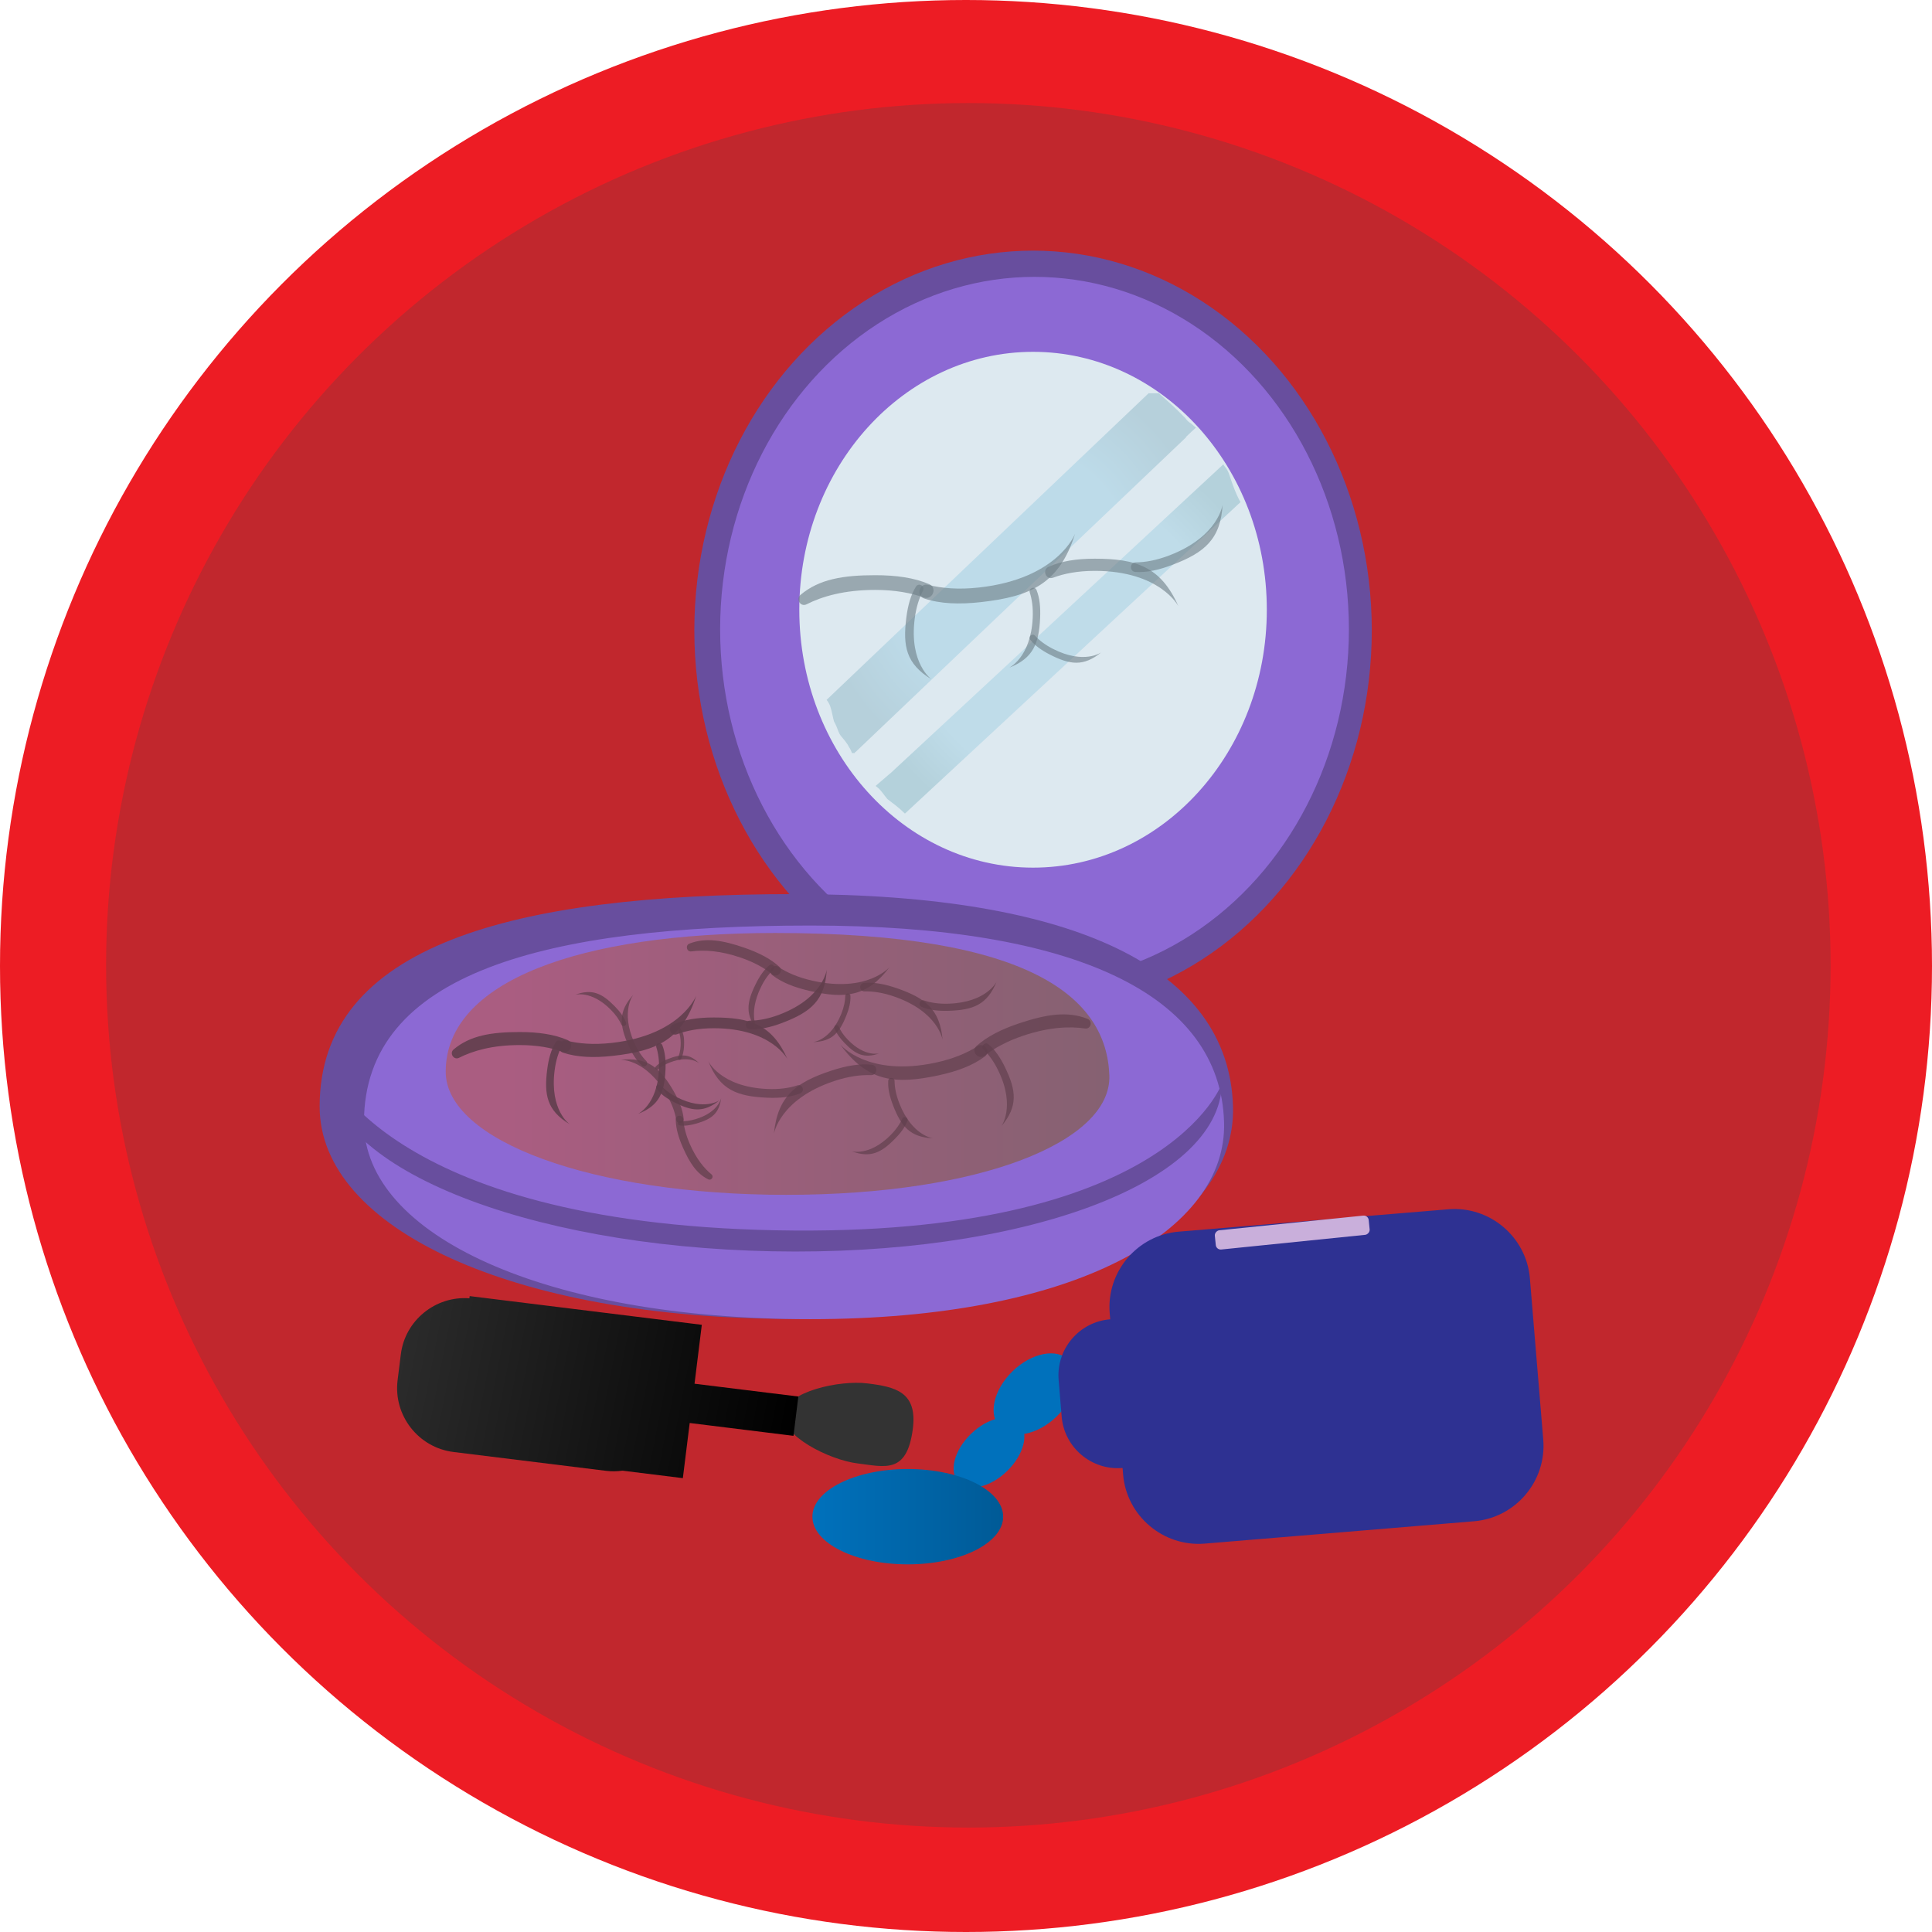 <?xml version="1.0" encoding="UTF-8"?>
<svg id="Layer_1" data-name="Layer 1" xmlns="http://www.w3.org/2000/svg" xmlns:xlink="http://www.w3.org/1999/xlink" viewBox="0 0 584 584">
  <defs>
    <style>
      .cls-1 {
        fill: #c9afdb;
      }

      .cls-1, .cls-2, .cls-3, .cls-4, .cls-5, .cls-6, .cls-7, .cls-8, .cls-9, .cls-10, .cls-11, .cls-12, .cls-13, .cls-14, .cls-15, .cls-16, .cls-17, .cls-18, .cls-19, .cls-20 {
        stroke-width: 0px;
      }

      .cls-2 {
        fill: #c1272d;
      }

      .cls-3, .cls-12 {
        fill: #0071bc;
      }

      .cls-4 {
        fill: #ed1c24;
      }

      .cls-5 {
        opacity: .7;
      }

      .cls-5, .cls-8, .cls-11 {
        fill: #613f4d;
      }

      .cls-6 {
        fill: #684e9e;
      }

      .cls-7 {
        fill: #2e3192;
        filter: url(#drop-shadow-3);
      }

      .cls-8 {
        opacity: .75;
      }

      .cls-9 {
        fill: #333;
      }

      .cls-10 {
        fill: url(#linear-gradient);
      }

      .cls-10, .cls-11 {
        opacity: .9;
      }

      .cls-12 {
        filter: url(#drop-shadow-1);
      }

      .cls-13 {
        fill: url(#linear-gradient-2);
      }

      .cls-14 {
        fill: url(#radial-gradient-2);
      }

      .cls-15 {
        filter: url(#drop-shadow-2);
      }

      .cls-15, .cls-19 {
        fill: #8c69d4;
      }

      .cls-16 {
        fill: url(#linear-gradient-3);
      }

      .cls-17 {
        fill: #6c7d85;
        opacity: .6;
      }

      .cls-18 {
        fill: url(#radial-gradient);
      }

      .cls-20 {
        fill: url(#linear-gradient-4);
      }
    </style>
    <filter id="drop-shadow-1" filterUnits="userSpaceOnUse">
      <feOffset dx="6" dy="6"/>
      <feGaussianBlur result="blur" stdDeviation="15"/>
      <feFlood flood-color="#000" flood-opacity=".4"/>
      <feComposite in2="blur" operator="in"/>
      <feComposite in="SourceGraphic"/>
    </filter>
    <filter id="drop-shadow-2" filterUnits="userSpaceOnUse">
      <feOffset dx="6" dy="6"/>
      <feGaussianBlur result="blur-2" stdDeviation="15"/>
      <feFlood flood-color="#000" flood-opacity=".4"/>
      <feComposite in2="blur-2" operator="in"/>
      <feComposite in="SourceGraphic"/>
    </filter>
    <linearGradient id="linear-gradient" x1="134.73" y1="321.6" x2="335.34" y2="321.6" gradientUnits="userSpaceOnUse">
      <stop offset=".1" stop-color="#ad5c78"/>
      <stop offset="1" stop-color="#856167"/>
    </linearGradient>
    <linearGradient id="linear-gradient-2" x1="215.57" y1="117.49" x2="76.8" y2="21.6" gradientUnits="userSpaceOnUse">
      <stop offset=".12" stop-color="#dde9f0"/>
      <stop offset="1" stop-color="#cfe5f0"/>
    </linearGradient>
    <radialGradient id="radial-gradient" cx="320.39" cy="173.62" fx="320.39" fy="173.62" r="62.59" gradientTransform="translate(-.02 3.49) rotate(-.76) scale(.95 1) skewX(-.08)" gradientUnits="userSpaceOnUse">
      <stop offset=".61" stop-color="#bddbe9"/>
      <stop offset="1" stop-color="#b6d0db"/>
    </radialGradient>
    <radialGradient id="radial-gradient-2" cx="274.26" cy="185.87" fx="274.26" fy="185.87" r="54.02" gradientTransform="translate(2.16 -10.95) rotate(-1.11) scale(1.15 1.13) skewX(.04)" gradientUnits="userSpaceOnUse">
      <stop offset=".72" stop-color="#bfdce9"/>
      <stop offset="1" stop-color="#b4d1db"/>
    </radialGradient>
    <linearGradient id="linear-gradient-3" x1="166.84" y1="242.59" x2="286.76" y2="224.61" gradientTransform="translate(44.92 124.91) rotate(19.52)" gradientUnits="userSpaceOnUse">
      <stop offset="0" stop-color="#2b2b2b"/>
      <stop offset="1" stop-color="#000"/>
    </linearGradient>
    <linearGradient id="linear-gradient-4" x1="245.58" y1="458.46" x2="303.23" y2="458.46" gradientUnits="userSpaceOnUse">
      <stop offset="0" stop-color="#0071bc"/>
      <stop offset="1" stop-color="#005a96"/>
    </linearGradient>
    <filter id="drop-shadow-3" filterUnits="userSpaceOnUse">
      <feOffset dx="4" dy="9"/>
      <feGaussianBlur result="blur-3" stdDeviation="12"/>
      <feFlood flood-color="#000" flood-opacity=".7"/>
      <feComposite in2="blur-3" operator="in"/>
      <feComposite in="SourceGraphic"/>
    </filter>
  </defs>
  <ellipse class="cls-12" cx="279" cy="459.72" rx="24.23" ry="11.4"/>
  <circle class="cls-4" cx="292" cy="292" r="292"/>
  <circle class="cls-2" cx="292.71" cy="291.79" r="260.64"/>
  <ellipse class="cls-6" cx="312.27" cy="190.55" rx="102.39" ry="114.79"/>
  <ellipse class="cls-19" cx="312.71" cy="190.22" rx="95.03" ry="106.53"/>
  <path class="cls-6" d="m240,398.69c-85.08,0-143.38-27.35-143.38-64.21,0-48.75,58.3-64.21,143.38-64.21s131.54,22.59,132.71,64.21c1,35.45-47.63,64.21-132.71,64.21Z"/>
  <path class="cls-15" d="m239.04,392.75c-80.12,0-135.02-25.34-135.02-59.49,0-45.17,54.9-59.49,135.02-59.49s123.87,20.93,124.97,59.49c.94,32.84-44.85,59.49-124.97,59.49Z"/>
  <path class="cls-10" d="m237.63,361.17c-59,0-102.9-16.48-102.9-37.22,0-27.42,40.61-41.93,99.61-41.93,77.47,0,100.18,19.66,100.99,43.07.69,19.94-38.71,36.08-97.7,36.08Z"/>
  <ellipse class="cls-13" cx="312.27" cy="184.31" rx="70.66" ry="77.96"/>
  <path class="cls-6" d="m369.38,327.44s-16.21,46.81-134.9,44.45c-118.7-2.36-136.07-49.85-136.07-49.85-.61,30.62,60.15,54.71,134.97,56.2,74.83,1.49,135.38-20.18,135.99-50.8Z"/>
  <path class="cls-18" d="m358.54,132.03l1.68-1.6,1.28-1.16c-.52-.42-1.03-.85-1.53-1.3-.69-.4-1.25-.94-1.67-1.58-.71-.7-1.41-1.41-2.11-2.12-1.87-1.9-3.96-3.56-5.89-5.4h-3.01l-.04-.05-.05.05-97.34,92.68c.48.59.86,1.26,1.11,1.98.52,1.48.7,3.05,1.13,4.55.56.97.97,2.02,1.36,3.07.07.19.22.51.28.64.13.21.32.5.4.62.17.2.47.55.51.6.51.62,1.04,1.25,1.48,1.92.19.29.36.59.51.91.39.53.67,1.14.87,1.79h.87s.05-.3.05-.3l.08.09,100.09-95.3-.06-.07v.1h-.12l.11-.11h0Z"/>
  <path class="cls-14" d="m265.38,238.12c1.11.98,1.85,2.23,2.79,3.34.03.04.05.06.08.09.06.05.14.11.23.18.67.54,1.38,1.03,2.05,1.56,1.08.84,2.07,1.72,3.01,2.64l101.46-94.17c-.17-.24-.34-.5-.48-.79-.95-1.85-1.67-3.79-2.35-5.75-.43-1.25-.83-2.84-1.71-3.88-.27-.32-.49-.64-.69-.97l-100.72,93.47-.02-.02-4.36,3.75c.24.18.48.35.72.56Z"/>
  <path class="cls-11" d="m137.12,317.22c-1.36,1.15.05,3.33,1.63,2.53,4.16-2.11,10.08-3.85,18.33-3.85,5.3,0,9.55.81,12.95,2.01,2.33.83,3.77-2.56,1.5-3.54-3.99-1.72-8.86-2.41-14.4-2.41-8.62,0-15.02,1.05-20.01,5.26Z"/>
  <path class="cls-11" d="m210.46,300.96s-4.57,11.95-25.57,14.29c-5.54.62-10.02.22-13.62-.7-2.37-.6-3.4,2.88-1.08,3.65,4.27,1.42,9.36,1.6,15.1.96,13.23-1.48,20.94-4.87,25.17-18.2Z"/>
  <path class="cls-11" d="m172.17,339.8s-6.04-4.16-4.53-16.17c.4-3.17,1.22-5.62,2.22-7.5.66-1.24-1.15-2.28-1.89-1.09-1.37,2.19-2.15,5-2.57,8.29-.96,7.58-.1,12.33,6.76,16.48Z"/>
  <path class="cls-11" d="m192.79,336.73s5.87-2.67,6.39-13.31c.14-2.81-.2-5.05-.78-6.83-.38-1.17,1.34-1.8,1.8-.66.85,2.1,1.1,4.66.96,7.57-.33,6.7-1.79,10.69-8.37,13.23Z"/>
  <path class="cls-11" d="m217.47,332.59s-4.56,3.29-12.83-.91c-2.18-1.11-3.74-2.33-4.84-3.54-.73-.79-1.94.24-1.28,1.08,1.22,1.55,3.05,2.84,5.32,3.99,5.22,2.65,8.86,3.26,13.63-.62Z"/>
  <path class="cls-11" d="m238.07,320.2s-4.85-9.39-22.31-9.39c-4.61,0-8.25.74-11.13,1.82-1.89.71-3.06-2.05-1.22-2.9,3.37-1.56,7.54-2.17,12.32-2.17,11.01,0,17.64,2.08,22.34,12.65Z"/>
  <path class="cls-11" d="m249.92,293.01s-.95,8.56-14.23,13.65c-3.5,1.34-6.49,1.85-8.99,1.86-1.65,0-1.73,2.45-.08,2.56,3.02.2,6.37-.55,10-1.94,8.37-3.21,12.81-6.73,13.3-16.14Z"/>
  <path class="cls-5" d="m328.74,307.98c1.65.66,1.01,3.18-.75,2.91-4.61-.69-10.78-.46-18.61,2.15-5.03,1.68-8.81,3.79-11.64,6.01-1.95,1.52-4.39-1.24-2.54-2.89,3.24-2.9,7.64-5.09,12.9-6.84,8.17-2.73,14.58-3.75,20.64-1.34Z"/>
  <path class="cls-5" d="m254.02,315.76s8.12,9.88,28.77,5.46c5.45-1.17,9.58-2.96,12.7-4.97,2.06-1.32,4.14,1.65,2.18,3.12-3.6,2.7-8.37,4.48-14.02,5.69-13.02,2.79-21.4,2.01-29.64-9.3Z"/>
  <path class="cls-5" d="m302.64,340.49s4.42-5.86-.83-16.78c-1.38-2.88-2.94-4.94-4.48-6.41-1.01-.97.36-2.53,1.45-1.64,1.99,1.64,3.62,4.06,5.06,7.05,3.31,6.88,4,11.66-1.2,17.77Z"/>
  <path class="cls-5" d="m282.11,344.1s-6.41-.68-10.27-10.6c-1.02-2.62-1.41-4.85-1.43-6.73-.01-1.23-1.84-1.29-1.92-.05-.14,2.26.43,4.77,1.49,7.48,2.43,6.26,5.08,9.57,12.13,9.9Z"/>
  <path class="cls-5" d="m257.39,347.98s5.36,1.67,11.88-4.93c1.72-1.74,2.8-3.4,3.47-4.89.44-.98,1.92-.39,1.55.62-.67,1.86-1.99,3.66-3.78,5.47-4.11,4.16-7.38,5.9-13.13,3.72Z"/>
  <path class="cls-5" d="m233.93,342.76s1.63-10.44,18.19-15.97c4.37-1.46,8.06-1.91,11.13-1.8,2.02.08,2.25-2.92.24-3.14-3.69-.41-7.84.33-12.37,1.84-10.44,3.48-16.08,7.56-17.19,19.07Z"/>
  <path class="cls-5" d="m214.08,320.72s3.61,7.82,17.82,8.45c3.75.17,6.74-.3,9.12-1.08,1.57-.51,2.42,1.78.89,2.4-2.8,1.15-6.21,1.5-10.1,1.32-8.96-.4-14.29-2.33-17.73-11.1Z"/>
  <path class="cls-8" d="m208.41,285.22c-1.35.52-.85,2.57.58,2.37,3.75-.51,8.75-.26,15.07,1.93,4.06,1.41,7.1,3.16,9.38,4.99,1.56,1.25,3.57-.96,2.09-2.31-2.6-2.38-6.14-4.2-10.39-5.68-6.6-2.29-11.79-3.19-16.73-1.3Z"/>
  <path class="cls-8" d="m268.92,292.3s-6.69,7.93-23.39,4.13c-4.41-1-7.74-2.5-10.25-4.16-1.66-1.09-3.37,1.3-1.8,2.51,2.89,2.23,6.74,3.72,11.31,4.76,10.53,2.4,17.34,1.85,24.13-7.24Z"/>
  <path class="cls-8" d="m229.24,311.85s-3.52-4.79.84-13.6c1.15-2.32,2.43-3.98,3.7-5.16.83-.78-.27-2.06-1.16-1.34-1.63,1.31-2.98,3.26-4.17,5.67-2.75,5.55-3.36,9.42.79,14.43Z"/>
  <path class="cls-8" d="m245.85,314.99s5.21-.49,8.44-8.49c.85-2.11,1.19-3.92,1.22-5.44.02-1,1.51-1.02,1.56-.02.09,1.84-.4,3.86-1.28,6.05-2.04,5.05-4.22,7.71-9.94,7.91Z"/>
  <path class="cls-8" d="m265.86,318.39s-4.37,1.3-9.59-4.12c-1.38-1.43-2.24-2.78-2.76-4-.34-.8-1.55-.34-1.27.49.53,1.51,1.58,2.99,3.01,4.47,3.29,3.42,5.92,4.86,10.61,3.15Z"/>
  <path class="cls-8" d="m284.94,314.39s-1.21-8.49-14.59-13.14c-3.53-1.23-6.52-1.63-9.01-1.57-1.64.04-1.8-2.39-.16-2.55,3-.3,6.35.34,10.01,1.62,8.43,2.93,12.96,6.29,13.74,15.64Z"/>
  <path class="cls-8" d="m301.26,296.72s-3.01,6.3-14.53,6.67c-3.04.1-5.47-.31-7.39-.97-1.26-.43-1.98,1.42-.75,1.94,2.26.96,5.02,1.28,8.18,1.18,7.27-.23,11.61-1.74,14.49-8.82Z"/>
  <path class="cls-8" d="m214.08,356.49c.95.47,1.81-.83.99-1.5-2.15-1.76-4.52-4.58-6.51-9.08-1.27-2.89-1.86-5.41-2.01-7.55-.11-1.47-2.3-1.44-2.29.03.02,2.59.81,5.41,2.15,8.44,2.07,4.7,4.18,7.95,7.68,9.66Z"/>
  <path class="cls-8" d="m187.58,320.36s7.62-.37,13.94,10.53c1.67,2.88,2.53,5.42,2.89,7.6.24,1.44,2.39,1.17,2.25-.29-.25-2.67-1.37-5.49-3.1-8.48-3.99-6.87-7.69-10.26-15.98-9.37Z"/>
  <path class="cls-8" d="m217.99,331.94s-.82,4.3-7.74,6.36c-1.83.54-3.36.68-4.63.59-.83-.06-.97,1.17-.14,1.29,1.52.22,3.25-.03,5.14-.59,4.37-1.3,6.75-2.91,7.37-7.65Z"/>
  <path class="cls-8" d="m211.36,321.42s-2.87-2.56-8.8-.29c-1.56.6-2.71,1.32-3.54,2.07-.55.49-1.31-.3-.79-.83.94-.97,2.28-1.72,3.9-2.34,3.74-1.43,6.26-1.59,9.23,1.39Z"/>
  <path class="cls-8" d="m203.16,308.94s2.89,1.7,2.58,7.22c-.08,1.46-.38,2.6-.77,3.49-.26.59.6,1,.9.44.55-1.04.82-2.35.9-3.86.19-3.48-.35-5.62-3.61-7.29Z"/>
  <path class="cls-8" d="m191.46,300.67s-3.96,4.9.23,14.43c1.11,2.51,2.38,4.33,3.67,5.64.84.86-.39,2.16-1.29,1.36-1.66-1.47-3-3.59-4.15-6.2-2.64-6.01-3.1-10.13,1.54-15.23Z"/>
  <path class="cls-8" d="m173.76,300.73s4.9-1.54,10.87,4.49c1.58,1.59,2.57,3.1,3.18,4.46.4.9,1.75.35,1.42-.57-.62-1.7-1.83-3.34-3.46-4.99-3.76-3.8-6.75-5.38-12.01-3.38Z"/>
  <path class="cls-17" d="m241.96,179.81c-1.54,1.3.05,3.77,1.85,2.86,4.7-2.39,11.4-4.35,20.74-4.35,6,0,10.81.91,14.65,2.28,2.64.94,4.26-2.9,1.7-4.01-4.52-1.95-10.02-2.72-16.3-2.72-9.75,0-16.99,1.19-22.63,5.95Z"/>
  <path class="cls-17" d="m324.94,161.42s-5.17,13.51-28.93,16.16c-6.27.7-11.34.25-15.41-.79-2.68-.68-3.85,3.26-1.22,4.13,4.83,1.61,10.59,1.81,17.09,1.09,14.97-1.67,23.69-5.51,28.48-20.59Z"/>
  <path class="cls-17" d="m281.61,205.36s-6.84-4.7-5.12-18.3c.45-3.59,1.39-6.36,2.51-8.49.74-1.4-1.3-2.58-2.14-1.24-1.55,2.48-2.43,5.66-2.9,9.38-1.08,8.57-.12,13.95,7.65,18.65Z"/>
  <path class="cls-17" d="m304.94,201.89s6.64-3.03,7.22-15.06c.16-3.17-.23-5.71-.88-7.73-.43-1.33,1.52-2.04,2.04-.75.96,2.38,1.24,5.27,1.08,8.56-.37,7.58-2.03,12.09-9.47,14.97Z"/>
  <path class="cls-17" d="m332.87,197.2s-5.16,3.72-14.52-1.03c-2.47-1.25-4.23-2.64-5.47-4-.82-.9-2.2.27-1.45,1.22,1.39,1.75,3.45,3.22,6.01,4.52,5.9,2.99,10.03,3.69,15.42-.7Z"/>
  <path class="cls-17" d="m356.17,183.19s-5.49-10.63-25.24-10.63c-5.21,0-9.34.83-12.59,2.06-2.14.81-3.46-2.32-1.38-3.28,3.82-1.76,8.53-2.46,13.94-2.46,12.45,0,19.96,2.35,25.28,14.31Z"/>
  <path class="cls-17" d="m369.58,152.43s-1.07,9.68-16.1,15.45c-3.96,1.52-7.35,2.09-10.18,2.11-1.86.01-1.95,2.78-.1,2.9,3.42.23,7.21-.62,11.32-2.2,9.47-3.63,14.5-7.62,15.05-18.26Z"/>
  <path class="cls-9" d="m275.9,432.14c-1.84,13.44-8.31,11.25-16.73,10.21s-23.09-8.35-22.27-15.03c.83-6.68,16.84-10.19,25.26-9.15,8.41,1.04,15.31,2.5,13.74,13.97Z"/>
  <path class="cls-16" d="m208.48,430.13l-2.07,16.68-18.24-2.26h-.02c-1.64.23-3.33.25-5.04.04l-46.06-5.69c-10.6-1.32-18.17-11.06-16.87-21.64l.98-7.85c1.26-10.29,10.5-17.75,20.73-16.96l.08-.67,70.17,8.68-2.2,17.81,31.38,3.87-1.47,11.88-31.37-3.88Z"/>
  <ellipse class="cls-3" cx="298.95" cy="439.06" rx="12.83" ry="7.84" transform="translate(-221.41 332.44) rotate(-44.17)"/>
  <ellipse class="cls-20" cx="274.4" cy="458.46" rx="28.83" ry="14.41"/>
  <ellipse class="cls-3" cx="312.73" cy="421.34" rx="14.57" ry="9.55" transform="translate(-205.17 337.03) rotate(-44.17)"/>
  <path class="cls-7" d="m441.62,450.84l-81.45,6.76c-12.54,1.03-23.65-8.36-24.68-20.9l-.16-1.96h-.08c-9.31.78-17.56-6.2-18.33-15.51l-.92-11.1c-.78-9.31,6.21-17.58,15.52-18.33h.08s-.16-1.82-.16-1.82c-1.05-12.54,8.36-23.65,20.88-24.68l81.47-6.76c12.52-1.05,23.63,8.35,24.66,20.88l4.04,48.74c1.05,12.52-8.35,23.63-20.88,24.68Z"/>
  <rect class="cls-1" x="387.69" y="349.19" width="5.84" height="46.75" rx="1.5" ry="1.5" transform="translate(59.58 798.95) rotate(-95.82)"/>
</svg>